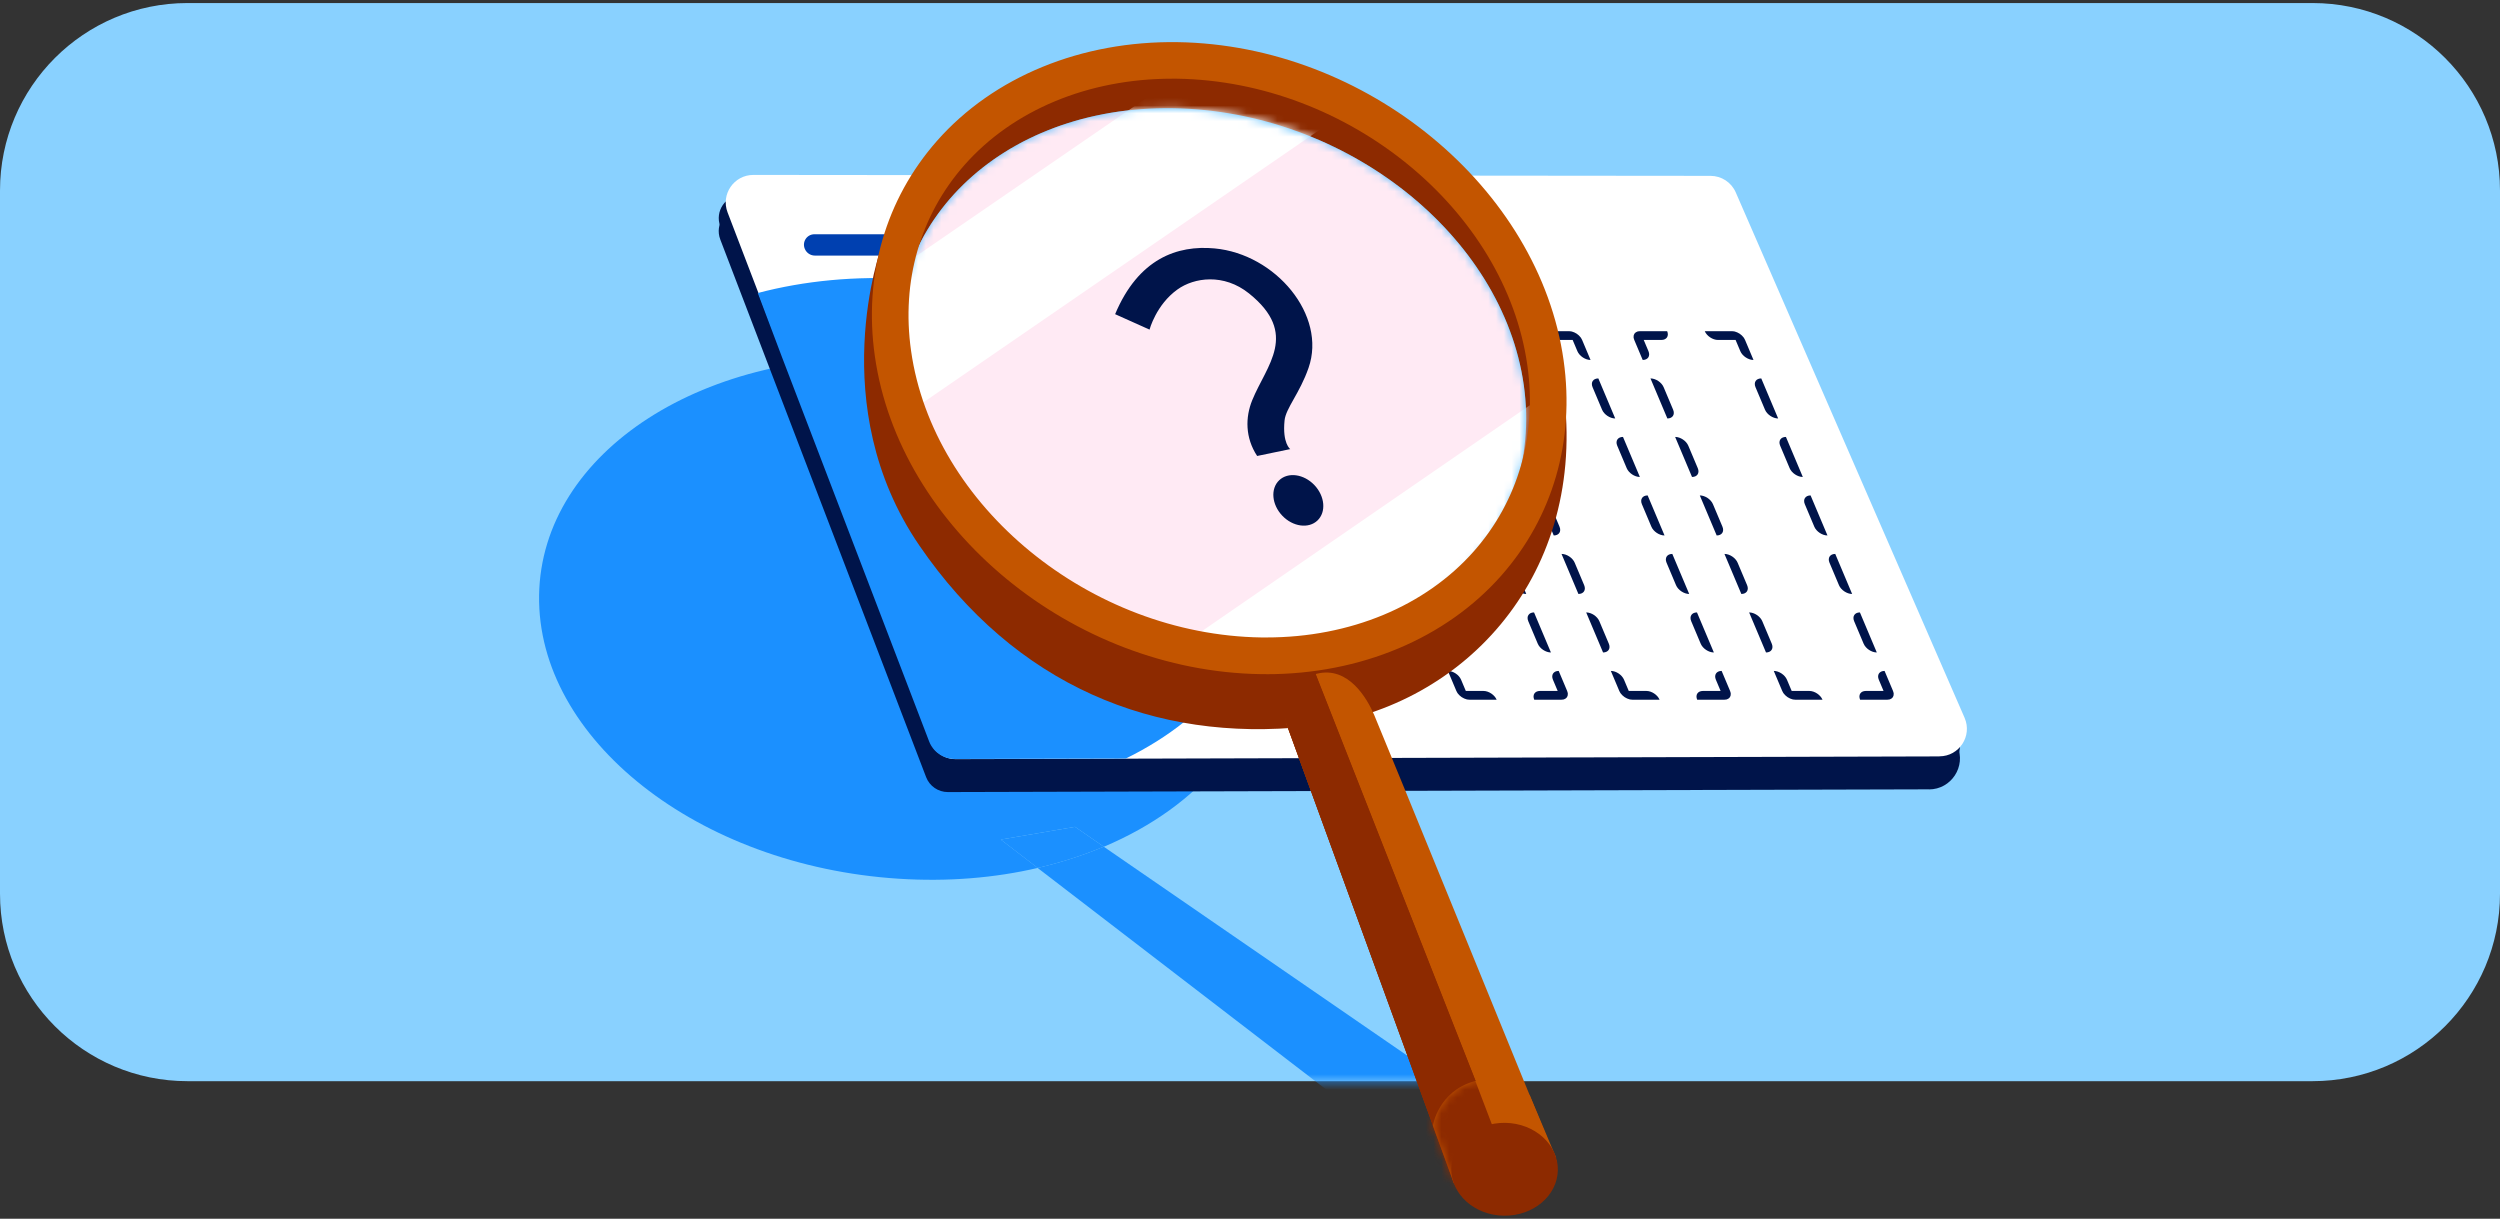 <svg width="320" height="156" viewBox="0 0 320 156" fill="none" xmlns="http://www.w3.org/2000/svg">
<rect x="0" y="0" width="320" height="156" fill="#333333" stroke="none"/>
<path d="M296 0.39H24C10.745 0.39 0 11.135 0 24.39V114.39C0 127.644 10.745 138.39 24 138.39H296C309.255 138.39 320 127.644 320 114.39V24.39C320 11.135 309.255 0.39 296 0.39Z" fill="#89D1FF"/>
<mask id="mask0_4011_79843" style="mask-type:alpha" maskUnits="userSpaceOnUse" x="0" y="0" width="320" height="139">
<path d="M296 0.39H24C10.745 0.39 0 11.135 0 24.39V114.39C0 127.644 10.745 138.39 24 138.39H296C309.255 138.39 320 127.644 320 114.39V24.39C320 11.135 309.255 0.39 296 0.39Z" fill="#89D1FF"/>
</mask>
<g mask="url(#mask0_4011_79843)">
<path d="M198.713 147.905L187.183 152.845L132.813 111.095C135.793 110.405 138.633 109.485 141.273 108.375L198.703 147.905H198.713Z" fill="#1B90FF"/>
<path d="M115.993 45.905C141.673 47.555 162.283 63.785 162.003 82.175C161.833 93.605 153.633 103.175 141.293 108.385L137.603 105.835L128.103 107.465L132.833 111.095C127.333 112.375 121.313 112.885 115.013 112.475C89.333 110.825 68.733 94.595 69.003 76.205C69.283 57.825 90.323 44.255 116.003 45.895L115.993 45.905Z" fill="#1B90FF"/>
<path d="M137.593 105.825L141.283 108.375C138.633 109.485 135.803 110.405 132.823 111.095L128.093 107.465L137.593 105.835V105.825Z" fill="#1B90FF"/>
</g>
<path d="M246.903 101.035L121.323 101.385C120.093 101.385 118.983 100.625 118.543 99.475L92.193 30.645C91.453 28.695 92.883 26.615 94.973 26.615L220.613 26.745L250.543 95.475C251.683 98.105 249.763 101.045 246.903 101.045V101.035Z" fill="#00144A"/>
<path d="M246.908 99.369L121.328 99.719C120.098 99.719 118.988 98.959 118.548 97.809L92.198 28.979C91.457 27.029 92.888 24.949 94.978 24.949L220.618 25.079L250.548 93.809C251.688 96.439 249.768 99.379 246.908 99.379V99.369Z" fill="#00144A"/>
<path d="M248.238 96.82L122.348 97.17C120.888 97.17 119.568 96.27 119.048 94.9L93.127 27.18C92.248 24.87 93.948 22.39 96.427 22.39L218.948 22.51C220.348 22.51 221.618 23.34 222.178 24.63L251.468 91.88C252.478 94.21 250.778 96.81 248.248 96.81L248.238 96.82Z" fill="white"/>
<path fill-rule="evenodd" clip-rule="evenodd" d="M124.82 89.537C124.785 89.531 124.751 89.523 124.716 89.514C124.513 89.462 124.312 89.371 124.129 89.253C124.111 89.241 124.094 89.23 124.076 89.218C123.896 89.094 123.735 88.943 123.608 88.775C123.586 88.747 123.566 88.718 123.546 88.688C123.493 88.609 123.448 88.526 123.413 88.441L122.332 85.878C123.001 85.878 123.756 86.381 124.017 87.001L124.624 88.441H126.886C127.555 88.441 128.309 88.944 128.571 89.564H125.098C125.006 89.564 124.913 89.555 124.82 89.537ZM133.357 78.39C132.688 78.39 132.358 78.893 132.619 79.513L133.833 82.393C134.095 83.014 134.849 83.516 135.518 83.516L133.357 78.39ZM130.201 70.902C129.532 70.902 129.201 71.405 129.463 72.025L130.677 74.905C130.938 75.525 131.693 76.028 132.362 76.028L130.201 70.902ZM127.044 63.414C126.375 63.414 126.045 63.917 126.306 64.537L127.52 67.417C127.782 68.037 128.536 68.54 129.205 68.54L127.044 63.414ZM123.888 55.926C123.219 55.926 122.888 56.429 123.15 57.049L124.364 59.929C124.625 60.549 125.38 61.052 126.049 61.052L123.888 55.926ZM120.731 48.438C120.062 48.438 119.732 48.941 119.993 49.561L121.207 52.441C121.469 53.061 122.223 53.564 122.892 53.564L120.731 48.438ZM105.554 46.076C106.223 46.076 106.554 45.573 106.292 44.953L105.685 43.513L107.946 43.513C108.616 43.513 108.946 43.01 108.685 42.39H105.212C105.12 42.39 105.035 42.399 104.957 42.417C104.928 42.423 104.9 42.431 104.872 42.44C104.714 42.492 104.589 42.583 104.505 42.701C104.497 42.713 104.49 42.724 104.482 42.736C104.407 42.86 104.373 43.011 104.387 43.179C104.39 43.207 104.393 43.236 104.399 43.266C104.413 43.346 104.438 43.428 104.474 43.513L105.554 46.076ZM106.55 48.438C107.219 48.438 107.973 48.941 108.235 49.561L109.449 52.441C109.71 53.061 109.38 53.564 108.711 53.564L106.55 48.438ZM109.706 55.926C110.375 55.926 111.13 56.429 111.391 57.049L112.605 59.929C112.867 60.549 112.536 61.052 111.867 61.052L109.706 55.926ZM112.863 63.414C113.532 63.414 114.286 63.917 114.548 64.537L115.762 67.417C116.023 68.037 115.693 68.54 115.024 68.54L112.863 63.414ZM116.019 70.902C116.688 70.902 117.443 71.405 117.704 72.025L118.918 74.905C119.18 75.525 118.849 76.028 118.18 76.028L116.019 70.902ZM119.176 78.39C119.845 78.39 120.599 78.893 120.861 79.513L122.075 82.393C122.336 83.014 122.006 83.516 121.337 83.516L119.176 78.39ZM113.497 42.39C113.759 43.01 114.513 43.513 115.182 43.513H117.444L118.051 44.953C118.312 45.573 119.067 46.076 119.736 46.076L118.655 43.513C118.62 43.428 118.575 43.346 118.522 43.266C118.502 43.236 118.481 43.207 118.46 43.179C118.333 43.011 118.172 42.86 117.992 42.736C117.974 42.724 117.957 42.713 117.939 42.701C117.756 42.583 117.555 42.492 117.352 42.44C117.317 42.431 117.283 42.423 117.248 42.417C117.155 42.399 117.062 42.39 116.97 42.39H113.497ZM136.514 85.878C135.845 85.878 135.514 86.381 135.776 87.001L136.383 88.441H134.122C133.452 88.441 133.122 88.944 133.383 89.564H136.856C136.948 89.564 137.033 89.555 137.111 89.537C137.14 89.531 137.168 89.523 137.196 89.514C137.354 89.462 137.479 89.371 137.563 89.253C137.571 89.241 137.578 89.23 137.586 89.218C137.661 89.094 137.695 88.943 137.681 88.775C137.678 88.747 137.675 88.718 137.669 88.688C137.655 88.609 137.63 88.526 137.594 88.441L136.514 85.878Z" fill="#00144A"/>
<path fill-rule="evenodd" clip-rule="evenodd" d="M145.676 89.537C145.641 89.531 145.606 89.523 145.572 89.514C145.369 89.462 145.168 89.371 144.984 89.253C144.967 89.241 144.949 89.23 144.932 89.218C144.752 89.094 144.591 88.943 144.464 88.775C144.442 88.747 144.421 88.718 144.402 88.688C144.349 88.609 144.304 88.526 144.268 88.441L143.188 85.878C143.857 85.878 144.611 86.381 144.873 87.001L145.48 88.441H147.741C148.41 88.441 149.165 88.944 149.426 89.564H145.954C145.862 89.564 145.769 89.555 145.676 89.537ZM154.213 78.39C153.544 78.39 153.213 78.893 153.475 79.513L154.689 82.393C154.95 83.014 155.705 83.516 156.374 83.516L154.213 78.39ZM151.056 70.902C150.387 70.902 150.057 71.405 150.318 72.025L151.532 74.905C151.794 75.525 152.548 76.028 153.218 76.028L151.056 70.902ZM147.9 63.414C147.231 63.414 146.9 63.917 147.162 64.537L148.376 67.417C148.637 68.037 149.392 68.54 150.061 68.54L147.9 63.414ZM144.743 55.926C144.074 55.926 143.744 56.429 144.005 57.049L145.219 59.929C145.481 60.549 146.235 61.052 146.904 61.052L144.743 55.926ZM141.587 48.438C140.918 48.438 140.587 48.941 140.849 49.561L142.063 52.441C142.324 53.061 143.079 53.564 143.748 53.564L141.587 48.438ZM126.41 46.076C127.079 46.076 127.409 45.573 127.148 44.953L126.541 43.513L128.802 43.513C129.471 43.513 129.802 43.01 129.54 42.39H126.067C125.976 42.39 125.891 42.399 125.812 42.417C125.783 42.423 125.755 42.431 125.728 42.44C125.569 42.492 125.445 42.583 125.361 42.701C125.353 42.713 125.345 42.724 125.338 42.736C125.262 42.86 125.228 43.011 125.243 43.179C125.245 43.207 125.249 43.236 125.254 43.266C125.269 43.346 125.293 43.428 125.329 43.513L126.41 46.076ZM127.405 48.438C128.074 48.438 128.829 48.941 129.09 49.561L130.304 52.441C130.566 53.061 130.235 53.564 129.566 53.564L127.405 48.438ZM130.562 55.926C131.231 55.926 131.985 56.429 132.247 57.049L133.461 59.929C133.722 60.549 133.392 61.052 132.723 61.052L130.562 55.926ZM133.718 63.414C134.387 63.414 135.142 63.917 135.403 64.537L136.617 67.417C136.879 68.037 136.548 68.54 135.879 68.54L133.718 63.414ZM136.875 70.902C137.544 70.902 138.298 71.405 138.56 72.025L139.774 74.905C140.035 75.525 139.705 76.028 139.036 76.028L136.875 70.902ZM140.031 78.39C140.7 78.39 141.455 78.893 141.716 79.513L142.93 82.393C143.192 83.014 142.862 83.516 142.192 83.516L140.031 78.39ZM134.353 42.39C134.614 43.01 135.369 43.513 136.038 43.513H138.299L138.906 44.953C139.168 45.573 139.922 46.076 140.591 46.076L139.511 43.513C139.475 43.428 139.43 43.346 139.377 43.266C139.358 43.236 139.337 43.207 139.315 43.179C139.188 43.011 139.027 42.86 138.847 42.736C138.83 42.724 138.812 42.713 138.795 42.701C138.611 42.583 138.41 42.492 138.208 42.44C138.173 42.431 138.138 42.423 138.103 42.417C138.01 42.399 137.917 42.39 137.826 42.39H134.353ZM157.37 85.878C156.7 85.878 156.37 86.381 156.631 87.001L157.238 88.441H154.977C154.308 88.441 153.977 88.944 154.239 89.564H157.712C157.803 89.564 157.889 89.555 157.967 89.537C157.996 89.531 158.024 89.523 158.051 89.514C158.21 89.462 158.335 89.371 158.418 89.253C158.426 89.241 158.434 89.23 158.441 89.218C158.517 89.094 158.551 88.943 158.536 88.775C158.534 88.747 158.53 88.718 158.525 88.688C158.511 88.609 158.486 88.526 158.45 88.441L157.37 85.878Z" fill="#00144A"/>
<path fill-rule="evenodd" clip-rule="evenodd" d="M166.531 89.537C166.497 89.531 166.462 89.523 166.427 89.514C166.224 89.462 166.023 89.371 165.84 89.253C165.822 89.241 165.805 89.23 165.787 89.218C165.607 89.094 165.446 88.943 165.319 88.775C165.298 88.747 165.277 88.718 165.257 88.688C165.205 88.609 165.16 88.526 165.124 88.441L164.043 85.878C164.712 85.878 165.467 86.381 165.729 87.001L166.336 88.441H168.597C169.266 88.441 170.02 88.944 170.282 89.564H166.809C166.718 89.564 166.624 89.555 166.531 89.537ZM175.069 78.39C174.399 78.39 174.069 78.893 174.33 79.513L175.544 82.393C175.806 83.014 176.56 83.516 177.23 83.516L175.069 78.39ZM171.912 70.902C171.243 70.902 170.912 71.405 171.174 72.025L172.388 74.905C172.649 75.525 173.404 76.028 174.073 76.028L171.912 70.902ZM168.755 63.414C168.086 63.414 167.756 63.917 168.017 64.537L169.231 67.417C169.493 68.037 170.247 68.54 170.917 68.54L168.755 63.414ZM165.599 55.926C164.93 55.926 164.599 56.429 164.861 57.049L166.075 59.929C166.336 60.549 167.091 61.052 167.76 61.052L165.599 55.926ZM162.442 48.438C161.773 48.438 161.443 48.941 161.704 49.561L162.918 52.441C163.18 53.061 163.934 53.564 164.603 53.564L162.442 48.438ZM147.265 46.076C147.934 46.076 148.265 45.573 148.003 44.953L147.396 43.513L149.658 43.513C150.327 43.513 150.657 43.01 150.396 42.39H146.923C146.831 42.39 146.746 42.399 146.668 42.417C146.639 42.423 146.611 42.431 146.584 42.44C146.425 42.492 146.3 42.583 146.217 42.701C146.208 42.713 146.201 42.724 146.193 42.736C146.118 42.86 146.084 43.011 146.098 43.179C146.101 43.207 146.105 43.236 146.11 43.266C146.124 43.346 146.149 43.428 146.185 43.513L147.265 46.076ZM148.261 48.438C148.93 48.438 149.684 48.941 149.946 49.561L151.16 52.441C151.421 53.061 151.091 53.564 150.422 53.564L148.261 48.438ZM151.417 55.926C152.086 55.926 152.841 56.429 153.102 57.049L154.316 59.929C154.578 60.549 154.247 61.052 153.578 61.052L151.417 55.926ZM154.574 63.414C155.243 63.414 155.997 63.917 156.259 64.537L157.473 67.417C157.734 68.037 157.404 68.54 156.735 68.54L154.574 63.414ZM157.73 70.902C158.399 70.902 159.154 71.405 159.415 72.025L160.63 74.905C160.891 75.525 160.561 76.028 159.891 76.028L157.73 70.902ZM160.887 78.39C161.556 78.39 162.31 78.893 162.572 79.513L163.786 82.393C164.048 83.014 163.717 83.516 163.048 83.516L160.887 78.39ZM155.208 42.39C155.47 43.01 156.224 43.513 156.893 43.513H159.155L159.762 44.953C160.023 45.573 160.778 46.076 161.447 46.076L160.366 43.513C160.331 43.428 160.286 43.346 160.233 43.266C160.213 43.236 160.193 43.207 160.171 43.179C160.044 43.011 159.883 42.86 159.703 42.736C159.685 42.724 159.668 42.713 159.65 42.701C159.467 42.583 159.266 42.492 159.063 42.44C159.028 42.431 158.994 42.423 158.959 42.417C158.866 42.399 158.773 42.39 158.681 42.39H155.208ZM178.225 85.878C177.556 85.878 177.225 86.381 177.487 87.001L178.094 88.441H175.833C175.163 88.441 174.833 88.944 175.094 89.564H178.567C178.659 89.564 178.744 89.555 178.822 89.537C178.851 89.531 178.88 89.523 178.907 89.514C179.066 89.462 179.19 89.371 179.274 89.253C179.282 89.241 179.289 89.23 179.297 89.218C179.372 89.094 179.406 88.943 179.392 88.775C179.389 88.747 179.386 88.718 179.38 88.688C179.366 88.609 179.341 88.526 179.306 88.441L178.225 85.878Z" fill="#00144A"/>
<path fill-rule="evenodd" clip-rule="evenodd" d="M187.82 89.537C187.785 89.531 187.751 89.523 187.716 89.514C187.513 89.462 187.312 89.371 187.129 89.253C187.111 89.241 187.094 89.23 187.076 89.218C186.896 89.094 186.735 88.943 186.608 88.775C186.586 88.747 186.566 88.718 186.546 88.688C186.493 88.609 186.448 88.526 186.413 88.441L185.332 85.878C186.001 85.878 186.756 86.381 187.017 87.001L187.624 88.441H189.886C190.555 88.441 191.309 88.944 191.571 89.564H188.098C188.006 89.564 187.913 89.555 187.82 89.537ZM196.357 78.39C195.688 78.39 195.358 78.893 195.619 79.513L196.833 82.393C197.095 83.014 197.849 83.516 198.518 83.516L196.357 78.39ZM193.201 70.902C192.532 70.902 192.201 71.405 192.463 72.025L193.677 74.905C193.938 75.525 194.693 76.028 195.362 76.028L193.201 70.902ZM190.044 63.414C189.375 63.414 189.045 63.917 189.306 64.537L190.52 67.417C190.782 68.037 191.536 68.54 192.205 68.54L190.044 63.414ZM186.888 55.926C186.219 55.926 185.888 56.429 186.15 57.049L187.364 59.929C187.625 60.549 188.38 61.052 189.049 61.052L186.888 55.926ZM183.731 48.438C183.062 48.438 182.732 48.941 182.993 49.561L184.207 52.441C184.469 53.061 185.223 53.564 185.892 53.564L183.731 48.438ZM168.554 46.076C169.223 46.076 169.554 45.573 169.292 44.953L168.685 43.513L170.946 43.513C171.616 43.513 171.946 43.01 171.685 42.39H168.212C168.12 42.39 168.035 42.399 167.957 42.417C167.928 42.423 167.9 42.431 167.872 42.44C167.714 42.492 167.589 42.583 167.505 42.701C167.497 42.713 167.49 42.724 167.482 42.736C167.407 42.86 167.373 43.011 167.387 43.179C167.39 43.207 167.393 43.236 167.399 43.266C167.413 43.346 167.438 43.428 167.474 43.513L168.554 46.076ZM169.55 48.438C170.219 48.438 170.973 48.941 171.235 49.561L172.449 52.441C172.71 53.061 172.38 53.564 171.711 53.564L169.55 48.438ZM172.706 55.926C173.375 55.926 174.13 56.429 174.391 57.049L175.605 59.929C175.867 60.549 175.536 61.052 174.867 61.052L172.706 55.926ZM175.863 63.414C176.532 63.414 177.286 63.917 177.548 64.537L178.762 67.417C179.023 68.037 178.693 68.54 178.024 68.54L175.863 63.414ZM179.019 70.902C179.688 70.902 180.443 71.405 180.704 72.025L181.918 74.905C182.18 75.525 181.849 76.028 181.18 76.028L179.019 70.902ZM182.176 78.39C182.845 78.39 183.599 78.893 183.861 79.513L185.075 82.393C185.336 83.014 185.006 83.516 184.337 83.516L182.176 78.39ZM176.497 42.39C176.759 43.01 177.513 43.513 178.182 43.513H180.444L181.051 44.953C181.312 45.573 182.067 46.076 182.736 46.076L181.655 43.513C181.62 43.428 181.575 43.346 181.522 43.266C181.502 43.236 181.481 43.207 181.46 43.179C181.333 43.011 181.172 42.86 180.992 42.736C180.974 42.724 180.957 42.713 180.939 42.701C180.756 42.583 180.555 42.492 180.352 42.44C180.317 42.431 180.283 42.423 180.248 42.417C180.155 42.399 180.062 42.39 179.97 42.39H176.497ZM199.514 85.878C198.845 85.878 198.514 86.381 198.776 87.001L199.383 88.441H197.122C196.452 88.441 196.122 88.944 196.383 89.564H199.856C199.948 89.564 200.033 89.555 200.111 89.537C200.14 89.531 200.168 89.523 200.196 89.514C200.354 89.462 200.479 89.371 200.563 89.253C200.571 89.241 200.578 89.23 200.586 89.218C200.661 89.094 200.695 88.943 200.681 88.775C200.678 88.747 200.675 88.718 200.669 88.688C200.655 88.609 200.63 88.526 200.594 88.441L199.514 85.878Z" fill="#00144A"/>
<path fill-rule="evenodd" clip-rule="evenodd" d="M208.676 89.537C208.641 89.531 208.606 89.523 208.572 89.514C208.369 89.462 208.168 89.371 207.984 89.253C207.967 89.241 207.949 89.23 207.932 89.218C207.752 89.094 207.591 88.943 207.464 88.775C207.442 88.747 207.421 88.718 207.402 88.688C207.349 88.609 207.304 88.526 207.268 88.441L206.188 85.878C206.857 85.878 207.611 86.381 207.873 87.001L208.48 88.441H210.741C211.41 88.441 212.165 88.944 212.426 89.564H208.954C208.862 89.564 208.769 89.555 208.676 89.537ZM217.213 78.39C216.544 78.39 216.213 78.893 216.475 79.513L217.689 82.393C217.95 83.014 218.705 83.516 219.374 83.516L217.213 78.39ZM214.056 70.902C213.387 70.902 213.057 71.405 213.318 72.025L214.532 74.905C214.794 75.525 215.548 76.028 216.218 76.028L214.056 70.902ZM210.9 63.414C210.231 63.414 209.9 63.917 210.162 64.537L211.376 67.417C211.637 68.037 212.392 68.54 213.061 68.54L210.9 63.414ZM207.743 55.926C207.074 55.926 206.744 56.429 207.005 57.049L208.219 59.929C208.481 60.549 209.235 61.052 209.904 61.052L207.743 55.926ZM204.587 48.438C203.918 48.438 203.587 48.941 203.849 49.561L205.063 52.441C205.324 53.061 206.079 53.564 206.748 53.564L204.587 48.438ZM189.41 46.076C190.079 46.076 190.409 45.573 190.148 44.953L189.541 43.513L191.802 43.513C192.471 43.513 192.802 43.01 192.54 42.39H189.067C188.976 42.39 188.891 42.399 188.812 42.417C188.783 42.423 188.755 42.431 188.728 42.44C188.569 42.492 188.445 42.583 188.361 42.701C188.353 42.713 188.345 42.724 188.338 42.736C188.262 42.86 188.228 43.011 188.243 43.179C188.245 43.207 188.249 43.236 188.254 43.266C188.269 43.346 188.293 43.428 188.329 43.513L189.41 46.076ZM190.405 48.438C191.074 48.438 191.829 48.941 192.09 49.561L193.304 52.441C193.566 53.061 193.235 53.564 192.566 53.564L190.405 48.438ZM193.562 55.926C194.231 55.926 194.985 56.429 195.247 57.049L196.461 59.929C196.722 60.549 196.392 61.052 195.723 61.052L193.562 55.926ZM196.718 63.414C197.387 63.414 198.142 63.917 198.403 64.537L199.617 67.417C199.879 68.037 199.548 68.54 198.879 68.54L196.718 63.414ZM199.875 70.902C200.544 70.902 201.298 71.405 201.56 72.025L202.774 74.905C203.035 75.525 202.705 76.028 202.036 76.028L199.875 70.902ZM203.031 78.39C203.7 78.39 204.455 78.893 204.716 79.513L205.93 82.393C206.192 83.014 205.862 83.516 205.192 83.516L203.031 78.39ZM197.353 42.39C197.614 43.01 198.369 43.513 199.038 43.513H201.299L201.906 44.953C202.168 45.573 202.922 46.076 203.591 46.076L202.511 43.513C202.475 43.428 202.43 43.346 202.377 43.266C202.358 43.236 202.337 43.207 202.315 43.179C202.188 43.011 202.027 42.86 201.847 42.736C201.83 42.724 201.812 42.713 201.795 42.701C201.611 42.583 201.41 42.492 201.208 42.44C201.173 42.431 201.138 42.423 201.103 42.417C201.01 42.399 200.917 42.39 200.826 42.39H197.353ZM220.37 85.878C219.7 85.878 219.37 86.381 219.631 87.001L220.238 88.441H217.977C217.308 88.441 216.977 88.944 217.239 89.564H220.712C220.803 89.564 220.889 89.555 220.967 89.537C220.996 89.531 221.024 89.523 221.051 89.514C221.21 89.462 221.335 89.371 221.418 89.253C221.426 89.241 221.434 89.23 221.441 89.218C221.517 89.094 221.551 88.943 221.536 88.775C221.534 88.747 221.53 88.718 221.525 88.688C221.511 88.609 221.486 88.526 221.45 88.441L220.37 85.878Z" fill="#00144A"/>
<path fill-rule="evenodd" clip-rule="evenodd" d="M229.531 89.537C229.497 89.531 229.462 89.523 229.427 89.514C229.224 89.462 229.023 89.371 228.84 89.253C228.822 89.241 228.805 89.23 228.787 89.218C228.607 89.094 228.446 88.943 228.319 88.775C228.298 88.747 228.277 88.718 228.257 88.688C228.205 88.609 228.16 88.526 228.124 88.441L227.043 85.878C227.712 85.878 228.467 86.381 228.729 87.001L229.336 88.441H231.597C232.266 88.441 233.02 88.944 233.282 89.564H229.809C229.718 89.564 229.624 89.555 229.531 89.537ZM238.069 78.39C237.399 78.39 237.069 78.893 237.33 79.513L238.544 82.393C238.806 83.014 239.56 83.516 240.23 83.516L238.069 78.39ZM234.912 70.902C234.243 70.902 233.912 71.405 234.174 72.025L235.388 74.905C235.649 75.525 236.404 76.028 237.073 76.028L234.912 70.902ZM231.755 63.414C231.086 63.414 230.756 63.917 231.017 64.537L232.231 67.417C232.493 68.037 233.247 68.54 233.917 68.54L231.755 63.414ZM228.599 55.926C227.93 55.926 227.599 56.429 227.861 57.049L229.075 59.929C229.336 60.549 230.091 61.052 230.76 61.052L228.599 55.926ZM225.442 48.438C224.773 48.438 224.443 48.941 224.704 49.561L225.918 52.441C226.18 53.061 226.934 53.564 227.603 53.564L225.442 48.438ZM210.265 46.076C210.934 46.076 211.265 45.573 211.003 44.953L210.396 43.513L212.658 43.513C213.327 43.513 213.657 43.01 213.396 42.39H209.923C209.831 42.39 209.746 42.399 209.668 42.417C209.639 42.423 209.611 42.431 209.584 42.44C209.425 42.492 209.3 42.583 209.217 42.701C209.208 42.713 209.201 42.724 209.193 42.736C209.118 42.86 209.084 43.011 209.098 43.179C209.101 43.207 209.105 43.236 209.11 43.266C209.124 43.346 209.149 43.428 209.185 43.513L210.265 46.076ZM211.261 48.438C211.93 48.438 212.684 48.941 212.946 49.561L214.16 52.441C214.421 53.061 214.091 53.564 213.422 53.564L211.261 48.438ZM214.417 55.926C215.086 55.926 215.841 56.429 216.102 57.049L217.316 59.929C217.578 60.549 217.247 61.052 216.578 61.052L214.417 55.926ZM217.574 63.414C218.243 63.414 218.997 63.917 219.259 64.537L220.473 67.417C220.734 68.037 220.404 68.54 219.735 68.54L217.574 63.414ZM220.73 70.902C221.399 70.902 222.154 71.405 222.415 72.025L223.63 74.905C223.891 75.525 223.561 76.028 222.891 76.028L220.73 70.902ZM223.887 78.39C224.556 78.39 225.31 78.893 225.572 79.513L226.786 82.393C227.048 83.014 226.717 83.516 226.048 83.516L223.887 78.39ZM218.208 42.39C218.47 43.01 219.224 43.513 219.893 43.513H222.155L222.762 44.953C223.023 45.573 223.778 46.076 224.447 46.076L223.366 43.513C223.331 43.428 223.286 43.346 223.233 43.266C223.213 43.236 223.193 43.207 223.171 43.179C223.044 43.011 222.883 42.86 222.703 42.736C222.685 42.724 222.668 42.713 222.65 42.701C222.467 42.583 222.266 42.492 222.063 42.44C222.028 42.431 221.994 42.423 221.959 42.417C221.866 42.399 221.773 42.39 221.681 42.39H218.208ZM241.225 85.878C240.556 85.878 240.225 86.381 240.487 87.001L241.094 88.441H238.833C238.163 88.441 237.833 88.944 238.094 89.564H241.567C241.659 89.564 241.744 89.555 241.822 89.537C241.851 89.531 241.88 89.523 241.907 89.514C242.066 89.462 242.19 89.371 242.274 89.253C242.282 89.241 242.289 89.23 242.297 89.218C242.372 89.094 242.406 88.943 242.392 88.775C242.389 88.747 242.386 88.718 242.38 88.688C242.366 88.609 242.341 88.526 242.306 88.441L241.225 85.878Z" fill="#00144A"/>
<path d="M140.94 32.714H104.3C103.74 32.714 103.234 32.374 103.015 31.854C102.639 30.954 103.282 29.984 104.252 29.984H140.892C141.452 29.984 141.958 30.324 142.177 30.844C142.553 31.744 141.91 32.714 140.94 32.714Z" fill="#0040B0"/>
<path d="M188.912 40.575H171.262C170.692 40.575 170.182 40.235 169.972 39.705L169.922 39.595C169.542 38.675 170.232 37.665 171.222 37.675L188.922 37.785C189.462 37.785 189.952 38.105 190.182 38.595C190.612 39.515 189.932 40.575 188.912 40.575Z" fill="white"/>
<path d="M122.22 97.153L144.1 97.094C155.1 91.704 162.27 82.663 162.42 71.993C162.7 53.603 142.09 37.364 116.41 35.724C109.5 35.283 102.92 35.944 97 37.504L100.09 45.703L118.92 94.883C119.44 96.254 120.76 97.153 122.22 97.153Z" fill="#1B90FF"/>
<path fill-rule="evenodd" clip-rule="evenodd" d="M112.802 31.669C112.802 31.669 105.428 51.927 117.674 69.82C129.92 87.713 147.789 95.059 167.339 92.996C186.89 90.933 202.757 74.222 200.265 51.073C197.773 27.923 185.027 20.422 177.722 15.114C170.418 9.806 151.67 5.533 138.846 8.442C126.022 11.351 112.793 31.66 112.793 31.66L112.802 31.669Z" fill="#8D2A00"/>
<path fill-rule="evenodd" clip-rule="evenodd" d="M150.126 13.853C172.212 14.181 192.323 30.054 195.048 49.302C197.765 68.55 182.069 83.88 159.983 83.552C137.898 83.224 117.787 67.351 115.062 48.102C112.345 28.854 128.041 13.525 150.126 13.853Z" fill="#56BDFF"/>
<mask id="mask1_4011_79843" style="mask-type:luminance" maskUnits="userSpaceOnUse" x="114" y="13" width="82" height="71">
<path d="M150.128 13.852C172.214 14.18 192.324 30.053 195.05 49.301C197.766 68.549 182.071 83.879 159.985 83.551C137.899 83.223 117.788 67.35 115.063 48.102C112.347 28.853 128.042 13.524 150.128 13.852Z" fill="white"/>
</mask>
<g mask="url(#mask1_4011_79843)">
<path fill-rule="evenodd" clip-rule="evenodd" d="M150.126 13.852C172.212 14.18 192.323 30.053 195.048 49.301C197.765 68.549 182.069 83.879 159.983 83.551C137.898 83.223 117.787 67.35 115.062 48.102C112.345 28.853 128.041 13.524 150.126 13.852Z" fill="#FFEAF4"/>
<path fill-rule="evenodd" clip-rule="evenodd" d="M188.623 -16.23C190.305 -15.462 190.797 -13.27 191.788 -11.803C194.677 -7.694 197.566 -3.585 200.455 0.523C198.11 2.155 195.755 3.786 193.401 5.417L191.59 1.015C166.831 18.045 142.072 35.084 117.304 52.114C115.484 55.212 113.673 58.311 111.854 61.41C107.749 64.232 103.644 67.055 99.547 69.877C99.34 69.739 99.133 69.592 98.927 69.454C98.866 69.756 99.004 69.963 98.711 69.765C96.676 66.744 94.632 63.732 92.597 60.711C92.053 59.916 90.518 58.475 90.768 57.664L98.763 52.26C99.254 49.697 99.737 47.133 100.229 44.57L113.173 35.593C138.32 18.321 163.468 1.05 188.615 -16.222L188.623 -16.23ZM239.599 21.739C242.557 25.986 245.515 30.233 248.465 34.48C249.223 35.472 251.561 37.457 251 38.89C225.646 56.222 200.292 73.563 174.929 90.903C168.866 95.116 162.795 99.337 156.724 103.549C155.508 104.455 151.558 108.201 149.997 107.614L141.744 95.193C140.778 93.795 139.579 92.82 138.89 91.085C172.454 67.97 206.018 44.846 239.582 21.722L239.599 21.739Z" fill="white"/>
</g>
<path d="M162.105 86.289C161.863 86.289 161.631 86.289 161.389 86.289C137.251 85.927 115.088 67.654 111.974 45.54C110.525 35.268 113.354 25.497 119.934 18.031C127.178 9.814 138.424 5.214 150.73 5.395C174.868 5.757 197.032 24.03 200.145 46.144C201.594 56.416 198.765 66.186 192.185 73.653C185.079 81.714 174.144 86.298 162.096 86.298L162.105 86.289ZM150.014 10.073C139.312 10.073 129.653 14.087 123.444 21.13C117.787 27.552 115.355 35.985 116.614 44.884C119.417 64.797 139.536 81.266 161.458 81.594C161.674 81.594 161.889 81.594 162.105 81.594C172.807 81.594 182.466 77.58 188.675 70.537C194.332 64.115 196.764 55.682 195.505 46.783C192.702 26.87 172.583 10.401 150.661 10.073C150.445 10.073 150.23 10.073 150.014 10.073Z" fill="#C35500"/>
<path fill-rule="evenodd" clip-rule="evenodd" d="M186.218 151.629C186.218 151.629 165.417 94.687 164.805 93.055C164.193 91.415 164.494 87.238 168.556 86.237C172.618 85.227 174.998 89.456 175.869 91.45C176.74 93.444 199.275 148.703 199.275 148.703L193.936 150.601L186.218 151.637V151.629Z" fill="#C35500"/>
<path fill-rule="evenodd" clip-rule="evenodd" d="M190.96 143.715L168.296 86.074C168.296 86.074 163.001 88.111 164.804 93.049C166.615 97.986 186.148 151.604 186.088 151.449C186.027 151.294 187.916 147.668 191.771 146.21L190.951 143.715H190.96Z" fill="#8D2A00"/>
<path fill-rule="evenodd" clip-rule="evenodd" d="M190.985 143.706L168.287 85.961C168.287 85.961 162.975 87.998 164.786 92.952C166.597 97.898 186.164 151.612 186.113 151.457C186.061 151.301 187.941 147.676 191.804 146.209L190.985 143.714V143.706Z" fill="#8D2A00"/>
<path fill-rule="evenodd" clip-rule="evenodd" d="M199.17 148.151L195.832 140.245C195.832 140.245 193.124 137.112 188.605 138.432C184.087 139.753 183.405 144.077 183.405 144.077L186.096 151.457L199.178 148.16L199.17 148.151Z" fill="#C35500"/>
<mask id="mask2_4011_79843" style="mask-type:luminance" maskUnits="userSpaceOnUse" x="183" y="138" width="17" height="14">
<path d="M199.17 148.151L195.833 140.245C195.833 140.245 193.125 137.112 188.606 138.432C184.087 139.753 183.406 144.077 183.406 144.077L186.097 151.457L199.179 148.16L199.17 148.151Z" fill="white"/>
</mask>
<g mask="url(#mask2_4011_79843)">
<path fill-rule="evenodd" clip-rule="evenodd" d="M188.503 137.476L191.289 144.778L187.856 153.504L186.666 155.697L182.992 150.923L180.155 140.73L188.503 137.476Z" fill="#8D2A00"/>
</g>
<path fill-rule="evenodd" clip-rule="evenodd" d="M192.677 143.723C196.437 143.784 199.455 146.485 199.404 149.765C199.352 153.045 196.264 155.661 192.496 155.609C188.727 155.557 185.717 152.847 185.769 149.567C185.821 146.287 188.908 143.672 192.668 143.723H192.677Z" fill="#8D2A00"/>
<path d="M142.734 40.213L147.141 42.19C147.141 42.19 147.977 39.013 150.711 37.054C152.85 35.518 156.644 34.965 159.878 37.563C166.312 42.733 162.112 46.747 160.292 51.21C159.387 53.419 159.378 56.026 160.913 58.365L165.148 57.485C165.148 57.485 164.13 56.751 164.423 53.825C164.578 52.254 166.363 50.346 167.493 47.092C169.848 40.36 163.293 32.522 155.463 31.797C150.703 31.357 145.718 33.084 142.725 40.239L142.734 40.213Z" fill="#00144A"/>
<path d="M168.636 66.624C169.771 65.543 169.594 63.513 168.241 62.09C166.888 60.668 164.871 60.391 163.736 61.473C162.601 62.554 162.778 64.584 164.131 66.006C165.484 67.429 167.501 67.705 168.636 66.624Z" fill="#00144A"/>
</svg>
